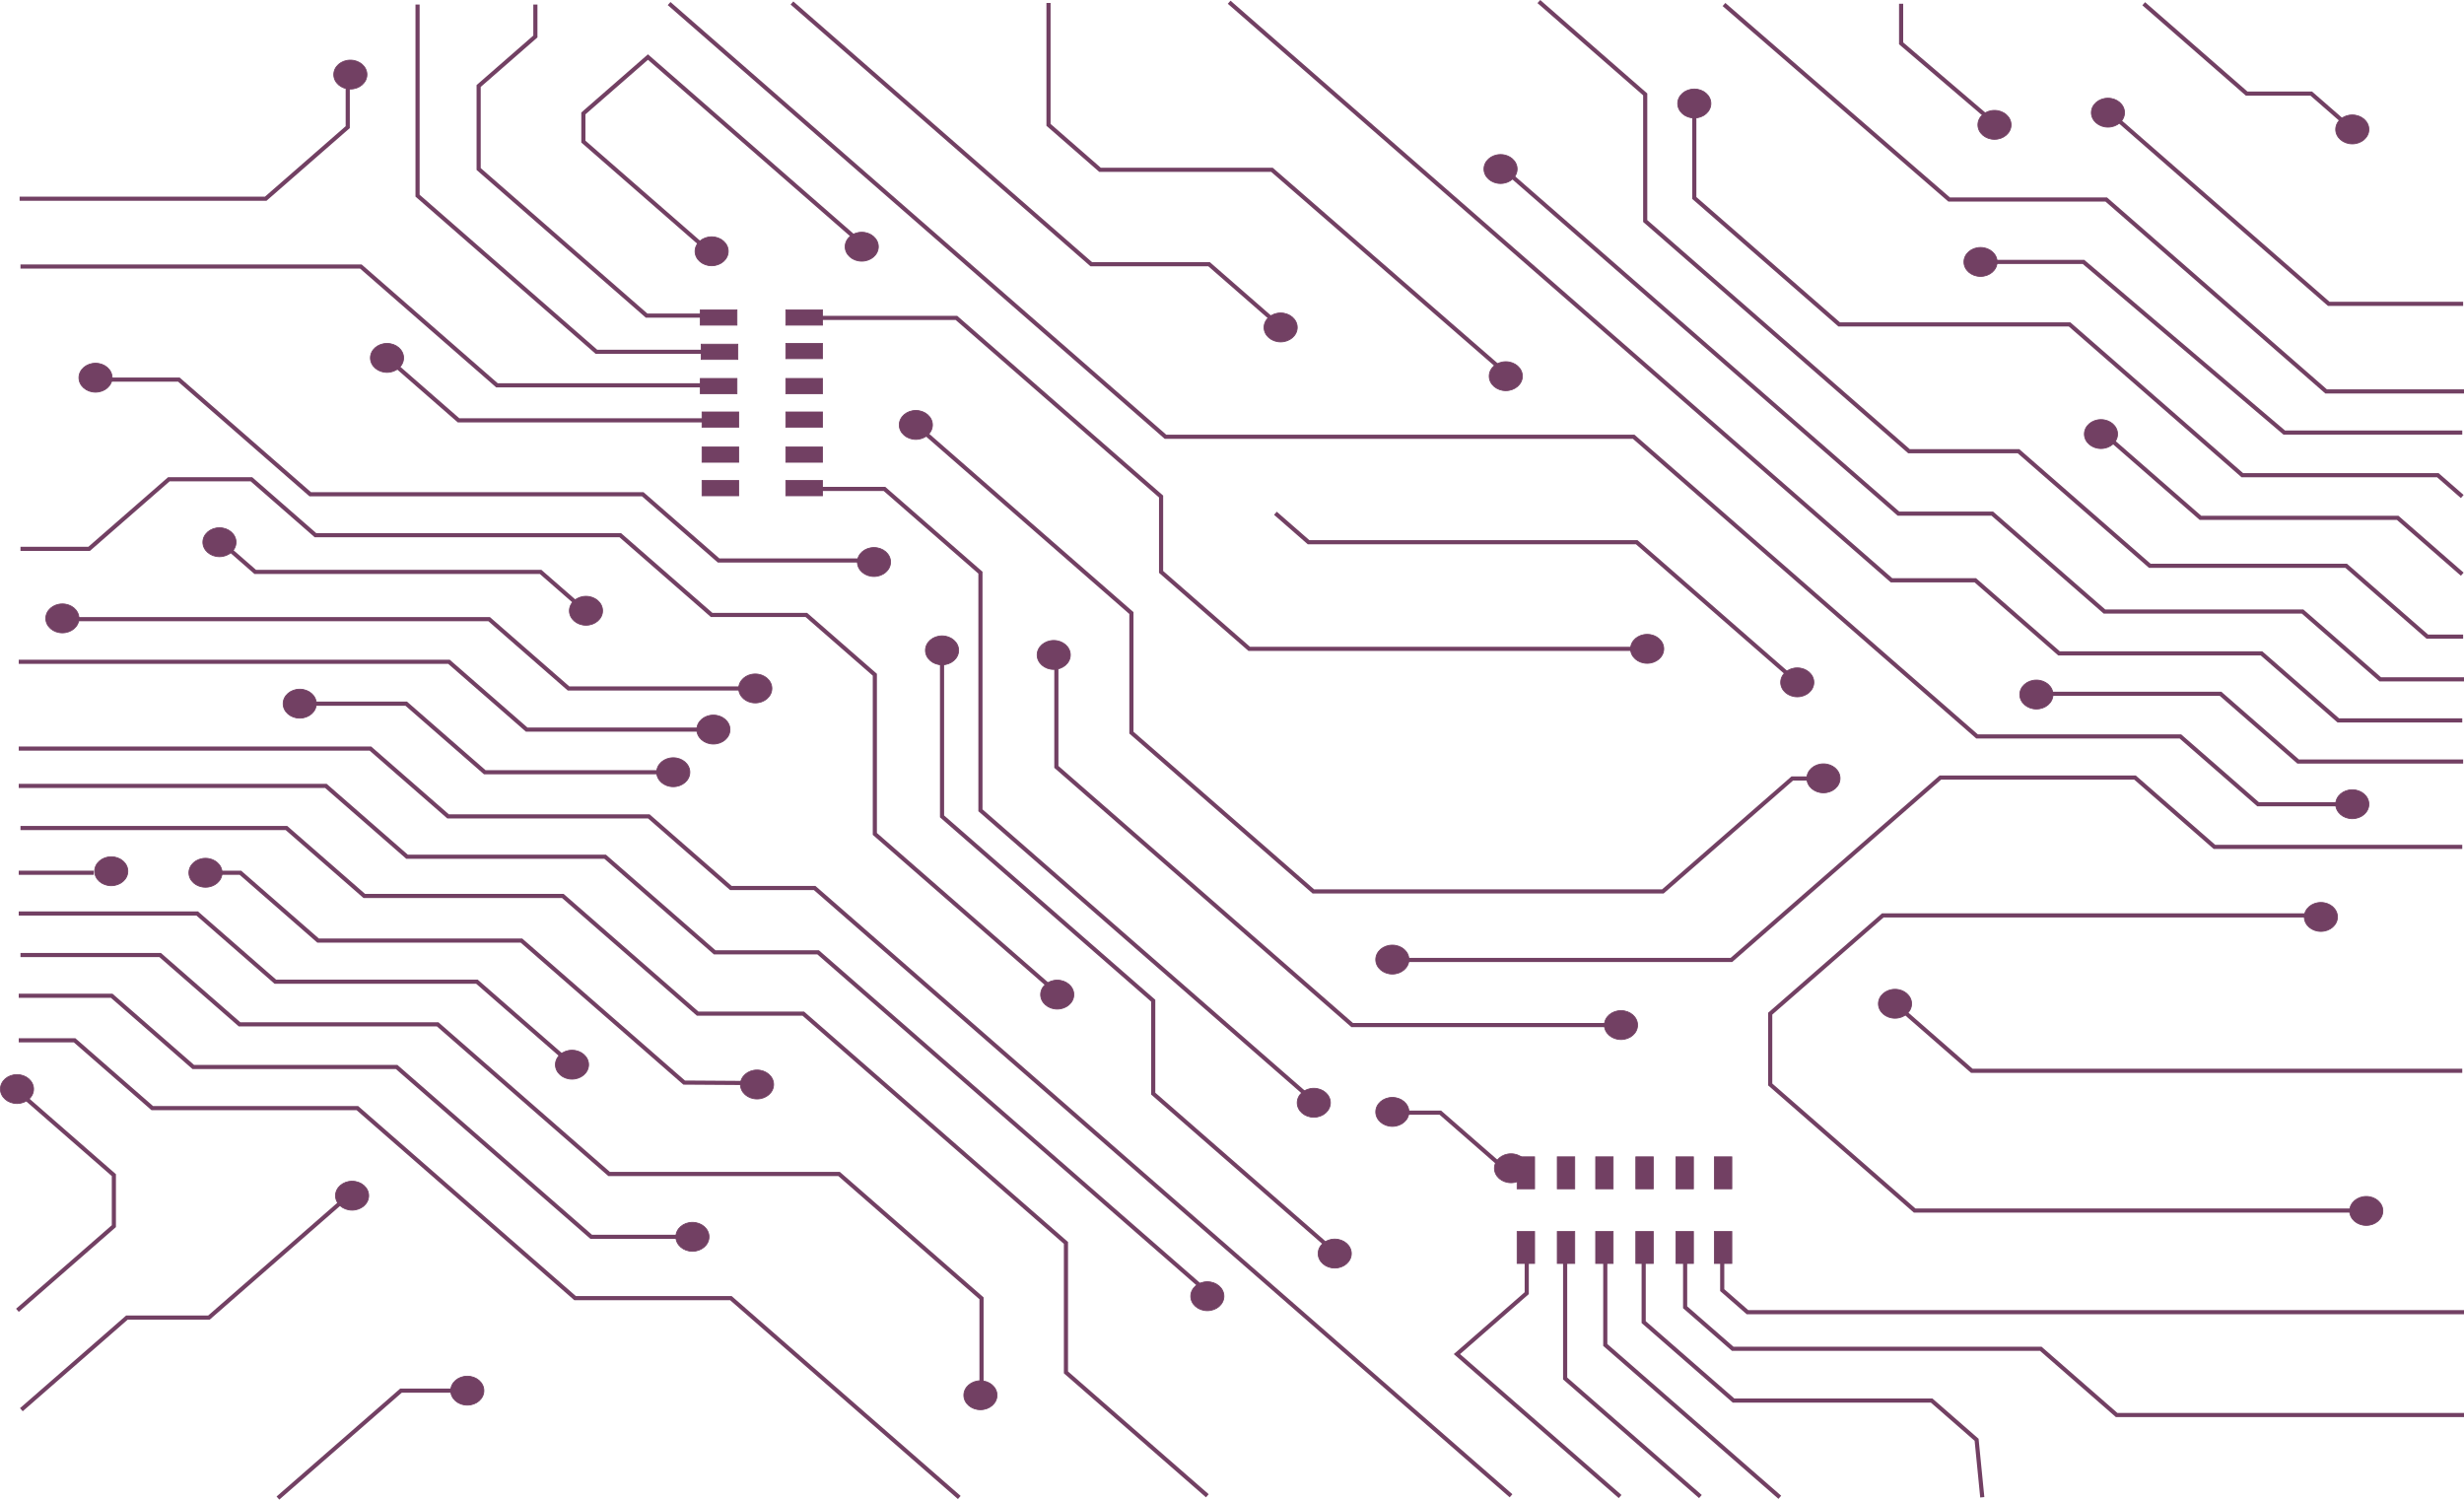 <svg xmlns="http://www.w3.org/2000/svg" viewBox="0 0 2975.87 1811.23"><defs><style>.cls-1{fill:none;stroke-width:5px;}.cls-1,.cls-2{stroke:#724063;stroke-miterlimit:10;}.cls-2{fill:#724063;}</style></defs><title>purpBg</title><g id="Layer_2" data-name="Layer 2"><g id="Layer_20" data-name="Layer 20"><polyline class="cls-1" points="2827.26 144.35 2791.43 113.08 2713.43 113.08 2589.06 4.53"/><polyline class="cls-1" points="2558.5 145.27 2812.51 366.96 2974.82 366.96"/><polyline class="cls-1" points="2397.24 138.83 2296.06 52.36 2296.06 4.53"/><polyline class="cls-1" points="2975.87 472.75 2809.34 472.75 2543.74 240.94 2354.03 240.94 2082.1 5.45"/><polyline class="cls-1" points="2973.76 522.43 2758.75 522.43 2516.34 316.37 2409.89 316.37"/><polyline class="cls-1" points="2973.76 599.7 2944.25 573.94 2708.16 573.94 2499.48 391.8 2221.23 391.8 2046.27 239.1 2046.27 138.83"/><polyline class="cls-1" points="2973.76 693.52 2895.77 625.45 2657.57 625.45 2551.12 532.54"/><polyline class="cls-1" points="2974.82 768.96 2931.61 768.96 2833.59 683.41 2596.44 683.41 2437.82 544.96 2305.55 544.96 1986.98 266.93 1986.98 114 1858.53 1.88"/><polyline class="cls-1" points="2975.87 820.47 2874.69 820.47 2780.89 738.6 2541.64 738.6 2406.2 620.39 2292.9 620.39 1827.83 214.49"/><polyline class="cls-1" points="2973.76 870.14 2824.1 870.14 2731.35 789.19 2486.83 789.19 2385.65 700.88 2284.47 700.88 1484.5 2.69"/><polyline class="cls-1" points="2974.82 919.82 2775.62 919.82 2681.81 837.95 2472.07 837.95"/><polyline class="cls-1" points="2973.76 1022.85 2674.44 1022.85 2578.52 939.14 2343.49 939.14 2091.06 1159.45 1698.45 1159.45"/><polyline class="cls-1" points="2827.26 971.33 2727.14 971.33 2633.33 889.46 2387.76 889.46 1973.02 527.49 1407.56 527.49 808.11 4.3"/><polyline class="cls-1" points="956.46 3.61 1317.97 319.13 1460.26 319.13 1535.62 384.9"/><polyline class="cls-1" points="1266.33 3.61 1266.33 150.79 1328.51 205.06 1536.14 205.06 1810.18 443.31"/><polyline class="cls-1" points="2160.1 814.95 1976.7 654.89 1580.41 654.89 1540.36 619.93"/><polyline class="cls-1" points="1972.49 783.67 1508.74 783.67 1402.29 690.76 1402.29 599.7 1155.13 383.98 991.24 383.98"/><polyline class="cls-1" points="1118.77 524.27 1366.45 740.44 1366.45 884.86 1586.21 1076.66 2008.32 1076.66 2164.58 940.28 2185.39 940.28"/><polyline class="cls-1" points="1938.76 1238.1 1633.11 1238.1 1275.81 926.26 1275.81 807.59"/><polyline class="cls-1" points="991.24 590.5 1068.18 590.5 1184.12 691.68 1184.12 978.69 1576.19 1320.89"/><polyline class="cls-1" points="1137.74 800.23 1137.74 986.05 1392.8 1208.66 1392.8 1320.89 1599.38 1501.19"/><polyline class="cls-1" points="2784.05 1105.64 2273.93 1105.64 2137.96 1224.3 2137.96 1309.85 2312.4 1462.09 2845.18 1462.09"/><polyline class="cls-1" points="2299.22 1221.54 2381.43 1293.29 2973.76 1293.29"/><polyline class="cls-1" points="2079.99 1523.27 2079.99 1558.22 2110.56 1584.9 2975.87 1584.9"/><polyline class="cls-1" points="2975.87 1709.08 2556.39 1709.08 2464.7 1629.05 2092.64 1629.05 2035.2 1578.92 2035.2 1523.27"/><polyline class="cls-1" points="1985.14 1523.27 1985.14 1596.86 2093.7 1691.61 2332.95 1691.61 2387.23 1738.98 2394.08 1808.43"/><polyline class="cls-1" points="2149.56 1808.43 1938.76 1624.45 1938.76 1523.27"/><polyline class="cls-1" points="1890.28 1523.27 1890.28 1664.93 2053.64 1807.51"/><polyline class="cls-1" points="1843.9 1523.27 1843.9 1561.9 1759.59 1635.49 1956.68 1807.51"/><polyline class="cls-1" points="1824.93 1806.59 983.86 1072.52 882.68 1072.52 783.6 986.05 541.19 986.05 447.39 904.18 22.63 904.18"/><polyline class="cls-1" points="796.25 932.7 585.46 932.7 490.6 849.91 380.99 849.91"/><polyline class="cls-1" points="842.63 881.18 636.05 881.18 542.24 799.31 22.63 799.31"/><polyline class="cls-1" points="893.22 831.51 686.64 831.51 590.73 747.8 92.2 747.8"/><polyline class="cls-1" points="1266.33 1190.27 1056.58 1007.21 1056.58 814.95 973.85 742.74 859.49 742.74 749.09 646.38 380.99 646.38 303.65 578.88 203.92 578.88 107.68 662.88 24.74 662.88"/><polyline class="cls-1" points="1037.61 676.97 867.92 676.97 776.23 596.94 374.66 596.94 216.04 458.49 128.03 458.49"/><polyline class="cls-1" points="480.06 443.31 553.84 507.71 853.17 507.71"/><polyline class="cls-1" points="847.9 465.39 600.21 465.39 435.79 321.89 24.74 321.89"/><polyline class="cls-1" points="850 424.92 720.37 424.92 504.3 236.34 504.3 5.45"/><polyline class="cls-1" points="646.59 5.45 646.59 44.08 578.08 103.88 578.08 204.14 780.97 381.22 847.9 381.22"/><polyline class="cls-1" points="1032.34 286.93 782.55 68.92 704.56 136.99 704.56 171.03 845.26 293.83"/><polyline class="cls-1" points="22.63 949.25 393.63 949.25 491.65 1034.8 730.9 1034.8 863.18 1150.25 988.08 1150.25 1449.45 1552.93"/><polyline class="cls-1" points="1458.15 1806.59 1287.4 1657.57 1287.4 1501.19 970.16 1224.3 842.63 1224.3 679.79 1082.18 440.01 1082.18 345.94 1000.08 24.74 1000.08"/><line class="cls-1" x1="113.28" y1="1054.12" x2="22.63" y2="1054.12"/><polyline class="cls-1" points="267.16 1054.12 290.34 1054.12 384.15 1135.99 629.72 1135.99 826.29 1307.55 896.38 1308.01"/><polyline class="cls-1" points="678.21 1274.89 575.97 1185.67 332.5 1185.67 238.17 1103.34 22.63 1103.34"/><polyline class="cls-1" points="24.74 1153.47 193.38 1153.47 289.29 1237.18 528.54 1237.18 735.65 1417.94 1013.37 1417.94 1185.43 1568.11 1185.43 1672.29"/><polyline class="cls-1" points="819.44 1493.83 714.04 1493.83 479 1288.69 233.43 1288.69 134.88 1202.68 22.63 1202.68"/><polyline class="cls-1" points="22.63 1256.5 90.09 1256.5 183.89 1338.37 431.58 1338.37 694.54 1567.88 882.68 1567.88 1158.56 1808.66"/><polyline class="cls-1" points="547.51 1679.65 484.27 1679.65 335.66 1809.35"/><polyline class="cls-1" points="410.5 1453.35 252.4 1591.34 153.33 1591.34 25.8 1702.64"/><polyline class="cls-1" points="33.17 1328.25 137.52 1419.32 137.52 1480.95 21.05 1582.6"/><polyline class="cls-1" points="277.7 664.09 308.26 690.76 652.91 690.76 699.81 731.7"/><polyline class="cls-1" points="1808.07 1403.68 1739.56 1343.89 1698.45 1343.89"/><polyline class="cls-1" points="23.69 240.02 320.91 240.02 419.98 153.55 419.98 98.36"/><rect class="cls-2" x="846.84" y="415.72" width="44.27" height="18.4"/><rect class="cls-2" x="845.79" y="374.32" width="44.27" height="18.4"/><rect class="cls-2" x="845.79" y="457.11" width="44.27" height="18.4"/><rect class="cls-2" x="847.9" y="497.59" width="44.27" height="18.4"/><rect class="cls-2" x="847.9" y="539.9" width="44.27" height="18.4"/><rect class="cls-2" x="847.9" y="580.38" width="44.27" height="18.4"/><rect class="cls-2" x="949.08" y="374.32" width="44.27" height="18.4"/><rect class="cls-2" x="949.08" y="414.8" width="44.27" height="18.4"/><rect class="cls-2" x="949.08" y="457.11" width="44.27" height="18.4"/><rect class="cls-2" x="949.08" y="497.59" width="44.27" height="18.4"/><rect class="cls-2" x="949.08" y="539.9" width="44.27" height="18.4"/><rect class="cls-2" x="949.08" y="580.38" width="44.27" height="18.4"/><rect class="cls-2" x="1823.53" y="1496.17" width="38.64" height="21.08" transform="translate(3349.56 -336.14) rotate(90)"/><rect class="cls-2" x="1872.01" y="1496.17" width="38.64" height="21.08" transform="translate(3398.04 -384.63) rotate(90)"/><rect class="cls-2" x="1918.39" y="1496.17" width="38.64" height="21.08" transform="translate(3444.41 -431) rotate(90)"/><rect class="cls-2" x="1966.87" y="1496.17" width="38.64" height="21.08" transform="translate(3492.9 -479.48) rotate(90)"/><rect class="cls-2" x="2015.36" y="1496.17" width="38.64" height="21.08" transform="translate(3541.38 -527.97) rotate(90)"/><rect class="cls-2" x="2061.73" y="1496.17" width="38.64" height="21.08" transform="translate(3587.76 -574.34) rotate(90)"/><rect class="cls-2" x="1823.53" y="1406.02" width="38.64" height="21.08" transform="translate(3259.41 -426.29) rotate(90)"/><rect class="cls-2" x="1872.01" y="1406.02" width="38.64" height="21.08" transform="translate(3307.89 -474.77) rotate(90)"/><rect class="cls-2" x="1918.39" y="1406.02" width="38.64" height="21.08" transform="translate(3354.27 -521.15) rotate(90)"/><rect class="cls-2" x="1966.87" y="1406.02" width="38.64" height="21.08" transform="translate(3402.75 -569.63) rotate(90)"/><rect class="cls-2" x="2015.36" y="1406.02" width="38.64" height="21.08" transform="translate(3451.23 -618.11) rotate(90)"/><rect class="cls-2" x="2061.73" y="1406.02" width="38.64" height="21.08" transform="translate(3497.61 -664.49) rotate(90)"/><ellipse class="cls-2" cx="1957.73" cy="1238.1" rx="20.03" ry="17.48"/><ellipse class="cls-2" cx="1824.93" cy="1411.04" rx="20.03" ry="17.48"/><ellipse class="cls-2" cx="1681.59" cy="1342.97" rx="20.03" ry="17.48"/><ellipse class="cls-2" cx="1586.73" cy="1331.93" rx="20.03" ry="17.48"/><ellipse class="cls-2" cx="1681.59" cy="1158.99" rx="20.03" ry="17.48"/><ellipse class="cls-2" cx="1612.03" cy="1514.07" rx="20.03" ry="17.48"/><ellipse class="cls-2" cx="2857.83" cy="1462.55" rx="20.03" ry="17.48"/><ellipse class="cls-2" cx="2288.68" cy="1212.34" rx="20.03" ry="17.48"/><ellipse class="cls-2" cx="2803.02" cy="1107.48" rx="20.03" ry="17.48"/><ellipse class="cls-2" cx="2840.96" cy="971.33" rx="20.03" ry="17.48"/><ellipse class="cls-2" cx="2459.43" cy="838.87" rx="20.03" ry="17.48"/><ellipse class="cls-2" cx="2537.42" cy="524.27" rx="20.03" ry="17.48"/><ellipse class="cls-2" cx="2391.97" cy="316.37" rx="20.03" ry="17.48"/><ellipse class="cls-2" cx="2840.96" cy="156.31" rx="20.03" ry="17.48"/><ellipse class="cls-2" cx="2545.85" cy="136.07" rx="20.03" ry="17.48"/><ellipse class="cls-2" cx="2408.83" cy="150.79" rx="20.03" ry="17.48"/><ellipse class="cls-2" cx="2046.27" cy="125.03" rx="20.03" ry="17.48"/><ellipse class="cls-2" cx="1812.28" cy="204.14" rx="20.03" ry="17.48"/><ellipse class="cls-2" cx="1818.61" cy="454.35" rx="20.03" ry="17.48"/><ellipse class="cls-2" cx="1546.68" cy="395.48" rx="20.03" ry="17.48"/><ellipse class="cls-2" cx="2170.64" cy="824.15" rx="20.03" ry="17.48"/><ellipse class="cls-2" cx="2202.26" cy="940.06" rx="20.03" ry="17.48"/><ellipse class="cls-2" cx="1989.35" cy="783.67" rx="20.03" ry="17.48"/><ellipse class="cls-2" cx="1272.65" cy="791.03" rx="20.03" ry="17.48"/><ellipse class="cls-2" cx="1137.74" cy="785.51" rx="20.03" ry="17.48"/><ellipse class="cls-2" cx="1055.53" cy="678.81" rx="20.03" ry="17.48"/><ellipse class="cls-2" cx="1106.12" cy="513.23" rx="20.03" ry="17.48"/><ellipse class="cls-2" cx="1040.77" cy="297.97" rx="20.03" ry="17.48"/><ellipse class="cls-2" cx="859.49" cy="303.49" rx="20.03" ry="17.48"/><ellipse class="cls-2" cx="1276.86" cy="1201.3" rx="20.03" ry="17.48"/><ellipse class="cls-2" cx="1458.15" cy="1565.58" rx="20.03" ry="17.48"/><ellipse class="cls-2" cx="1184.11" cy="1685.17" rx="20.03" ry="17.48"/><ellipse class="cls-2" cx="836.3" cy="1493.83" rx="20.03" ry="17.48"/><ellipse class="cls-2" cx="564.38" cy="1679.65" rx="20.03" ry="17.48"/><ellipse class="cls-2" cx="425.25" cy="1444.15" rx="20.03" ry="17.48"/><ellipse class="cls-2" cx="20.53" cy="1315.37" rx="20.03" ry="17.48"/><ellipse class="cls-2" cx="248.18" cy="1054.12" rx="20.03" ry="17.48"/><ellipse class="cls-2" cx="134.35" cy="1052.28" rx="20.03" ry="17.48"/><ellipse class="cls-2" cx="362.01" cy="849.91" rx="20.03" ry="17.48"/><ellipse class="cls-2" cx="813.12" cy="932.7" rx="20.03" ry="17.48"/><ellipse class="cls-2" cx="861.6" cy="881.18" rx="20.03" ry="17.48"/><ellipse class="cls-2" cx="912.19" cy="831.51" rx="20.03" ry="17.48"/><ellipse class="cls-2" cx="707.72" cy="737.68" rx="20.03" ry="17.48"/><ellipse class="cls-2" cx="265.05" cy="654.89" rx="20.03" ry="17.48"/><ellipse class="cls-2" cx="467.41" cy="432.28" rx="20.03" ry="17.48"/><ellipse class="cls-2" cx="115.38" cy="456.19" rx="20.03" ry="17.48"/><ellipse class="cls-2" cx="423.14" cy="90.08" rx="20.03" ry="17.48"/><ellipse class="cls-2" cx="690.85" cy="1285.93" rx="20.03" ry="17.48"/><ellipse class="cls-2" cx="914.3" cy="1309.85" rx="20.03" ry="17.48"/><ellipse class="cls-2" cx="75.33" cy="746.88" rx="20.03" ry="17.48"/></g></g></svg>
